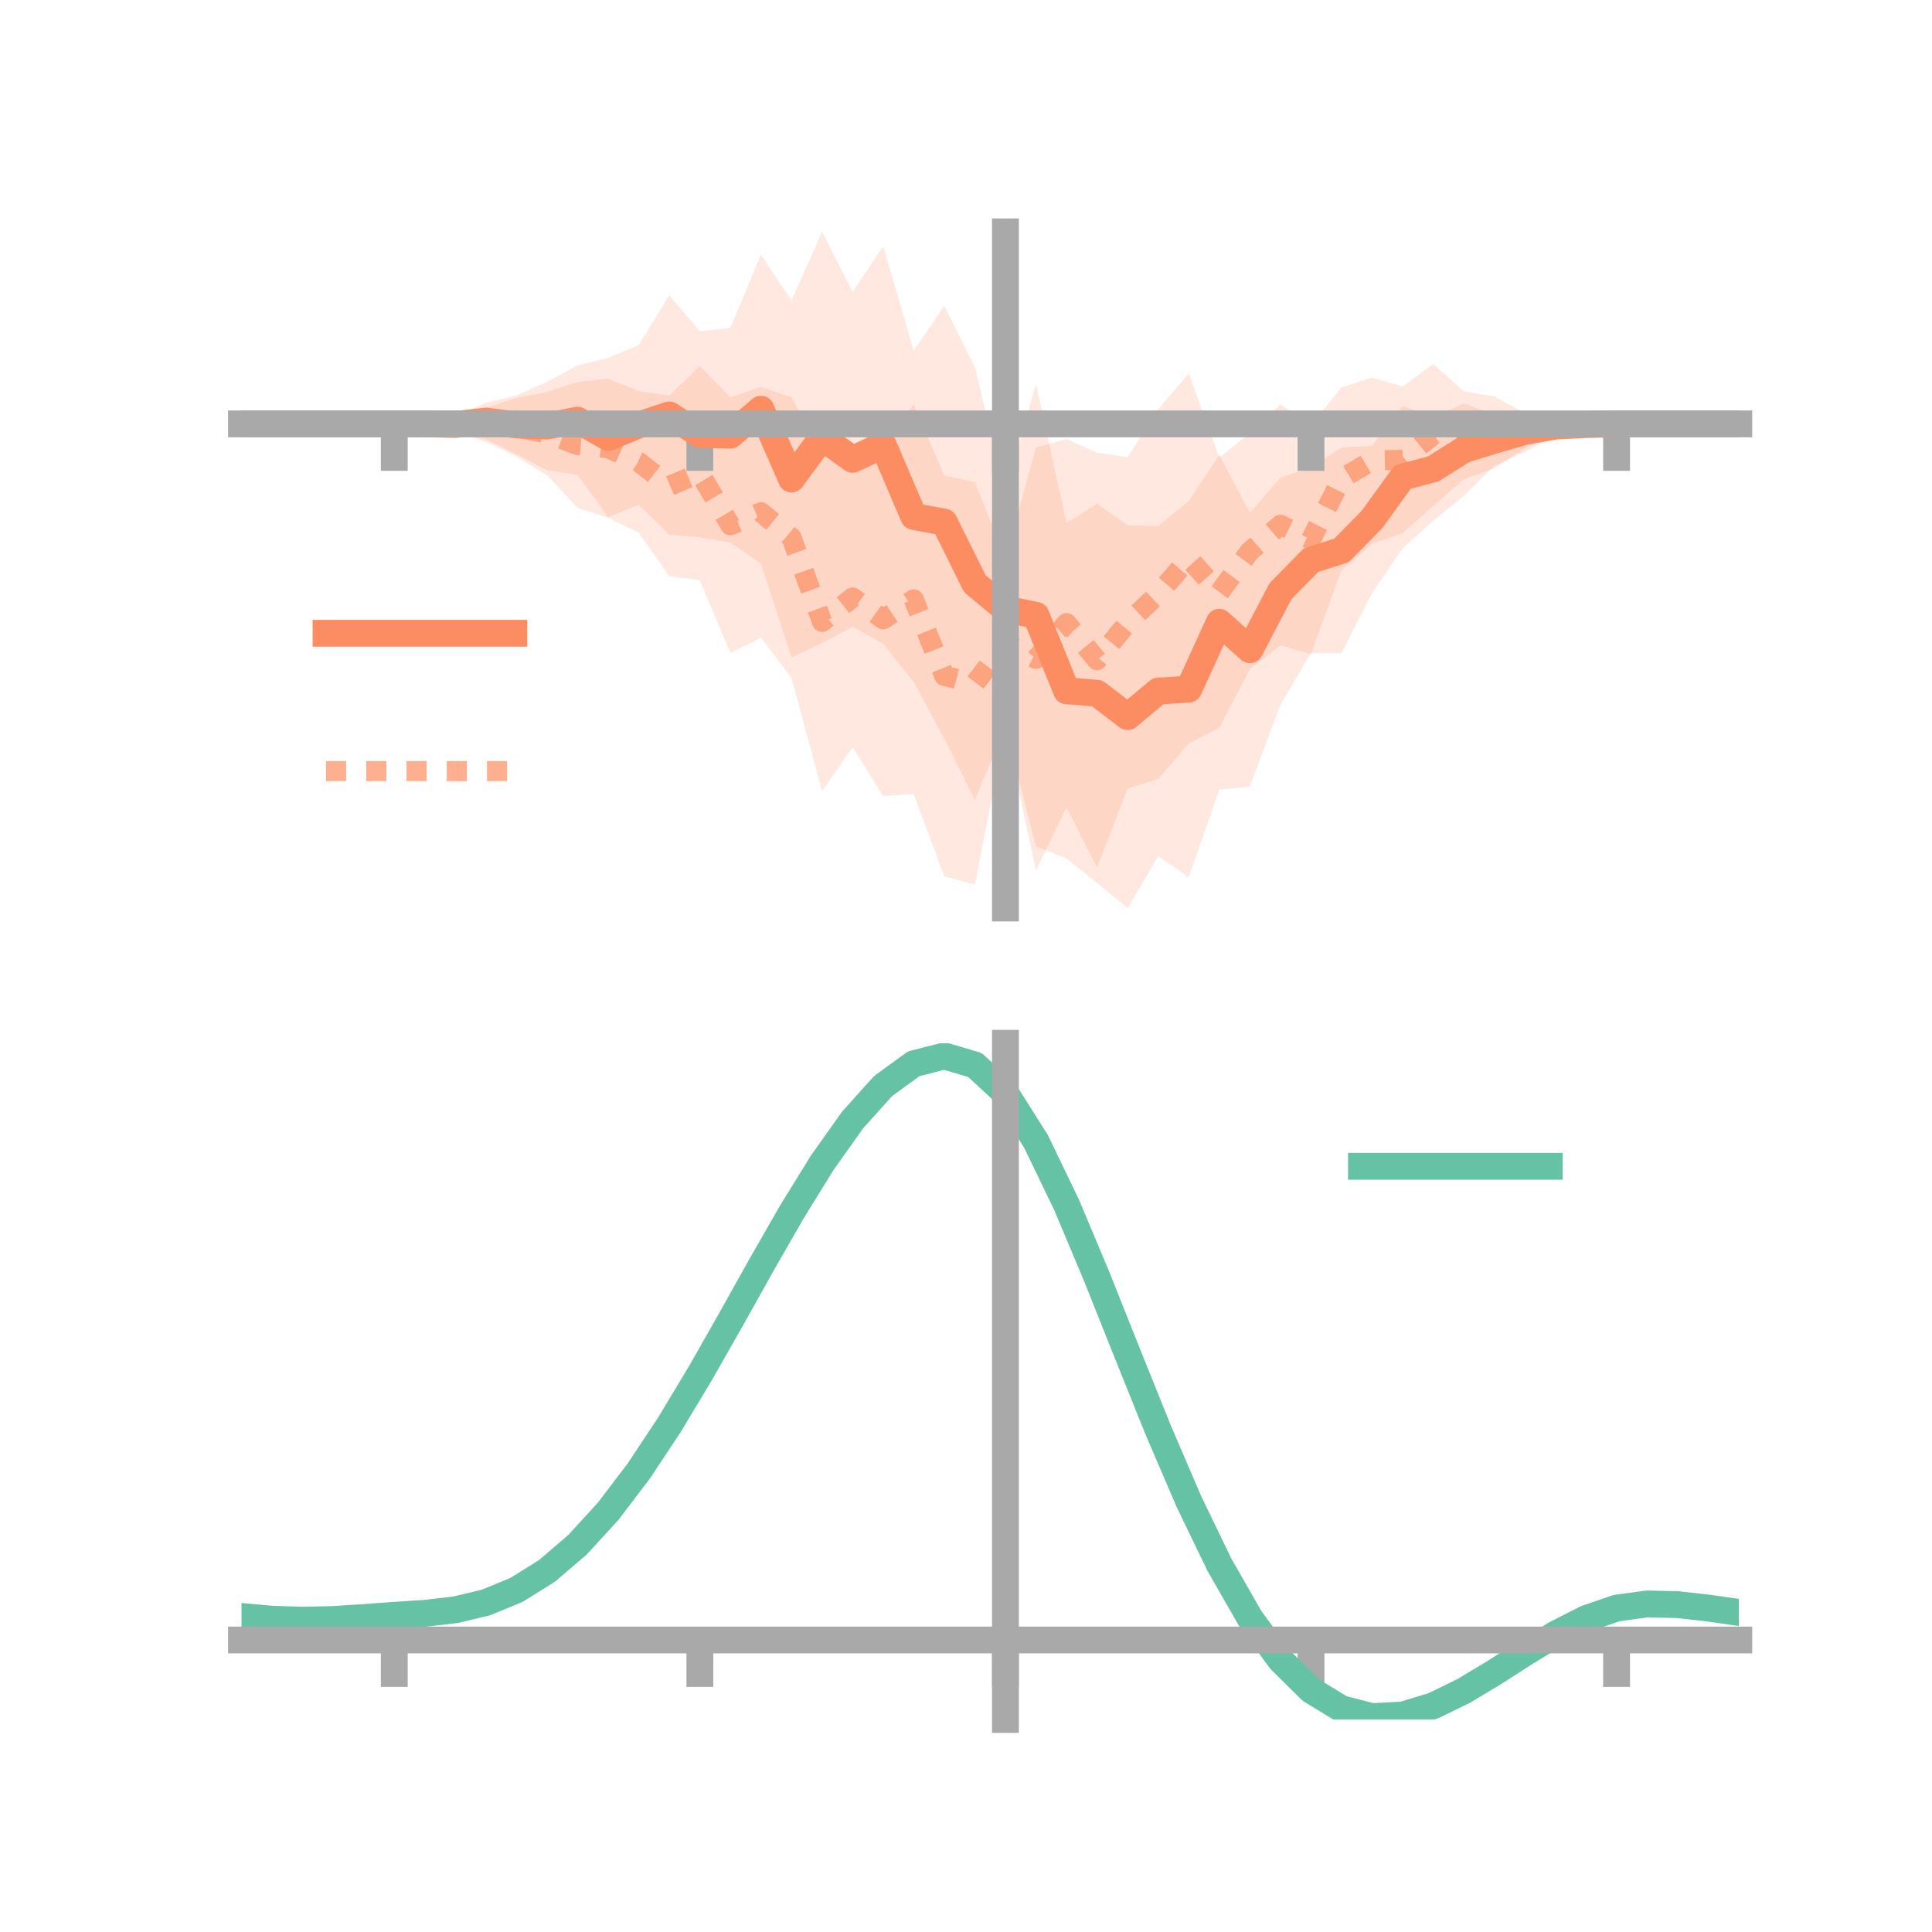 <?xml version="1.0" encoding="utf-8" standalone="no"?>
<!DOCTYPE svg PUBLIC "-//W3C//DTD SVG 1.1//EN"
  "http://www.w3.org/Graphics/SVG/1.1/DTD/svg11.dtd">
<!-- Created with matplotlib (https://matplotlib.org/) -->
<svg height="144pt" version="1.1" viewBox="0 0 144 144" width="144pt" xmlns="http://www.w3.org/2000/svg" xmlns:xlink="http://www.w3.org/1999/xlink">
 <defs>
  <style type="text/css">*{stroke-linecap:butt;stroke-linejoin:round;}</style>
 </defs>
 <g id="figure_1">
  <g id="patch_1">
   <path d="M 0 144 
L 144 144 
L 144 0 
L 0 0 
z
" style="fill:none;"/>
  </g>
  <g id="axes_1">
   <g id="patch_2">
    <path d="M 18 67.68 
L 129.6 67.68 
L 129.6 17.28 
L 18 17.28 
z
" style="fill:none;"/>
   </g>
   <g id="PolyCollection_1">
    <path clip-path="url(#pc0e5fd9047)" d="M 18 31.593 
L 18 31.593 
L 20.278 31.593 
L 22.555 31.593 
L 24.833 31.593 
L 27.11 31.593 
L 29.388 31.593 
L 31.665 31.561 
L 33.943 31.043 
L 36.22 30.028 
L 38.498 29.47 
L 40.776 28.463 
L 43.053 27.235 
L 45.331 26.669 
L 47.608 25.724 
L 49.886 22.003 
L 52.163 24.706 
L 54.441 24.428 
L 56.718 18.992 
L 58.996 22.408 
L 61.273 17.28 
L 63.551 21.757 
L 65.829 18.359 
L 68.106 26.151 
L 70.384 22.787 
L 72.661 27.402 
L 74.939 36.595 
L 77.216 28.628 
L 79.494 38.978 
L 81.771 37.545 
L 84.049 39.149 
L 86.327 39.209 
L 88.604 37.348 
L 90.882 33.91 
L 93.159 38.229 
L 95.437 35.603 
L 97.714 34.825 
L 99.992 33.358 
L 102.269 33.231 
L 104.547 30.25 
L 106.824 31.09 
L 109.102 30.072 
L 111.38 30.912 
L 113.657 30.637 
L 115.935 31.036 
L 118.212 31.488 
L 120.49 31.593 
L 122.767 31.593 
L 125.045 31.593 
L 127.322 31.593 
L 129.6 31.593 
L 129.6 31.593 
L 129.6 31.593 
L 127.322 31.593 
L 125.045 31.593 
L 122.767 31.593 
L 120.49 31.594 
L 118.212 31.8 
L 115.935 32.476 
L 113.657 33.676 
L 111.38 34.715 
L 109.102 36.966 
L 106.824 38.814 
L 104.547 40.862 
L 102.269 44.183 
L 99.992 48.687 
L 97.714 48.677 
L 95.437 52.534 
L 93.159 58.623 
L 90.882 58.859 
L 88.604 65.38 
L 86.327 63.813 
L 84.049 67.68 
L 81.771 65.802 
L 79.494 63.987 
L 77.216 63.093 
L 74.939 54.189 
L 72.661 59.614 
L 70.384 55.052 
L 68.106 50.841 
L 65.829 47.984 
L 63.551 46.718 
L 61.273 47.93 
L 58.996 48.999 
L 56.718 42.007 
L 54.441 40.445 
L 52.163 40.054 
L 49.886 39.855 
L 47.608 37.629 
L 45.331 38.539 
L 43.053 35.405 
L 40.776 35.045 
L 38.498 33.872 
L 36.22 32.738 
L 33.943 32.231 
L 31.665 31.612 
L 29.388 31.593 
L 27.11 31.593 
L 24.833 31.593 
L 22.555 31.593 
L 20.278 31.593 
L 18 31.593 
z
" style="fill:#fc8d62;fill-opacity:0.2;"/>
   </g>
   <g id="PolyCollection_2">
    <path clip-path="url(#pc0e5fd9047)" d="M 18 31.593 
L 18 31.593 
L 20.278 31.593 
L 22.555 31.593 
L 24.833 31.593 
L 27.11 31.593 
L 29.388 31.593 
L 31.665 31.591 
L 33.943 31.158 
L 36.22 30.394 
L 38.498 29.661 
L 40.776 29.204 
L 43.053 28.474 
L 45.331 28.229 
L 47.608 29.158 
L 49.886 29.48 
L 52.163 27.287 
L 54.441 29.619 
L 56.718 28.83 
L 58.996 29.61 
L 61.273 33.714 
L 63.551 33.376 
L 65.829 32.995 
L 68.106 30.145 
L 70.384 35.44 
L 72.661 35.948 
L 74.939 41.6 
L 77.216 33.354 
L 79.494 32.726 
L 81.771 33.745 
L 84.049 34.082 
L 86.327 30.51 
L 88.604 27.821 
L 90.882 34.102 
L 93.159 32.303 
L 95.437 30.14 
L 97.714 31.689 
L 99.992 28.875 
L 102.269 28.137 
L 104.547 28.817 
L 106.824 27.131 
L 109.102 29.167 
L 111.38 29.55 
L 113.657 30.797 
L 115.935 30.886 
L 118.212 31.554 
L 120.49 31.593 
L 122.767 31.593 
L 125.045 31.593 
L 127.322 31.593 
L 129.6 31.593 
L 129.6 31.593 
L 129.6 31.593 
L 127.322 31.593 
L 125.045 31.593 
L 122.767 31.593 
L 120.49 31.593 
L 118.212 31.672 
L 115.935 32.295 
L 113.657 33.387 
L 111.38 34.906 
L 109.102 35.729 
L 106.824 37.715 
L 104.547 39.734 
L 102.269 40.519 
L 99.992 42.493 
L 97.714 48.741 
L 95.437 48.1 
L 93.159 49.872 
L 90.882 54.243 
L 88.604 55.418 
L 86.327 58.056 
L 84.049 58.768 
L 81.771 64.657 
L 79.494 60.167 
L 77.216 64.866 
L 74.939 54.293 
L 72.661 65.939 
L 70.384 65.308 
L 68.106 59.199 
L 65.829 59.317 
L 63.551 55.696 
L 61.273 58.976 
L 58.996 50.526 
L 56.718 47.537 
L 54.441 48.672 
L 52.163 43.258 
L 49.886 42.943 
L 47.608 39.706 
L 45.331 38.584 
L 43.053 37.86 
L 40.776 35.421 
L 38.498 34.037 
L 36.22 32.92 
L 33.943 32.244 
L 31.665 31.595 
L 29.388 31.593 
L 27.11 31.593 
L 24.833 31.593 
L 22.555 31.593 
L 20.278 31.593 
L 18 31.593 
z
" style="fill:#fc8d62;fill-opacity:0.2;"/>
   </g>
   <g id="matplotlib.axis_1">
    <g id="xtick_1">
     <g id="line2d_1">
      <defs>
       <path d="M 0 0 
L 0 3.5 
" id="m34c764af10" style="stroke:#a9a9a9;stroke-width:2;"/>
      </defs>
      <g>
       <use style="fill:#a9a9a9;stroke:#a9a9a9;stroke-width:2;" x="29.388" xlink:href="#m34c764af10" y="31.593"/>
      </g>
     </g>
    </g>
    <g id="xtick_2">
     <g id="line2d_2">
      <g>
       <use style="fill:#a9a9a9;stroke:#a9a9a9;stroke-width:2;" x="52.163" xlink:href="#m34c764af10" y="31.593"/>
      </g>
     </g>
    </g>
    <g id="xtick_3">
     <g id="line2d_3">
      <g>
       <use style="fill:#a9a9a9;stroke:#a9a9a9;stroke-width:2;" x="74.939" xlink:href="#m34c764af10" y="31.593"/>
      </g>
     </g>
    </g>
    <g id="xtick_4">
     <g id="line2d_4">
      <g>
       <use style="fill:#a9a9a9;stroke:#a9a9a9;stroke-width:2;" x="97.714" xlink:href="#m34c764af10" y="31.593"/>
      </g>
     </g>
    </g>
    <g id="xtick_5">
     <g id="line2d_5">
      <g>
       <use style="fill:#a9a9a9;stroke:#a9a9a9;stroke-width:2;" x="120.49" xlink:href="#m34c764af10" y="31.593"/>
      </g>
     </g>
    </g>
   </g>
   <g id="matplotlib.axis_2"/>
   <g id="line2d_6">
    <path clip-path="url(#pc0e5fd9047)" d="M 18 31.593 
L 20.278 31.593 
L 22.555 31.593 
L 24.833 31.593 
L 27.11 31.593 
L 29.388 31.593 
L 31.665 31.587 
L 33.943 31.637 
L 36.22 31.383 
L 38.498 31.671 
L 40.776 31.754 
L 43.053 31.32 
L 45.331 32.604 
L 47.608 31.676 
L 49.886 30.929 
L 52.163 32.38 
L 54.441 32.437 
L 56.718 30.5 
L 58.996 35.704 
L 61.273 32.605 
L 63.551 34.237 
L 65.829 33.172 
L 68.106 38.496 
L 70.384 38.92 
L 72.661 43.508 
L 74.939 45.392 
L 77.216 45.861 
L 79.494 51.483 
L 81.771 51.673 
L 84.049 53.415 
L 86.327 51.511 
L 88.604 51.364 
L 90.882 46.384 
L 93.159 48.426 
L 95.437 44.069 
L 97.714 41.751 
L 99.992 41.023 
L 102.269 38.707 
L 104.547 35.556 
L 106.824 34.952 
L 109.102 33.519 
L 111.38 32.813 
L 113.657 32.157 
L 115.935 31.756 
L 118.212 31.644 
L 120.49 31.593 
L 122.767 31.593 
L 125.045 31.593 
L 127.322 31.593 
L 129.6 31.593 
" style="fill:none;stroke:#fc8d62;stroke-linecap:square;stroke-width:2;"/>
   </g>
   <g id="line2d_7">
    <path clip-path="url(#pc0e5fd9047)" d="M 18 31.593 
L 20.278 31.593 
L 22.555 31.593 
L 24.833 31.593 
L 27.11 31.593 
L 29.388 31.593 
L 31.665 31.593 
L 33.943 31.701 
L 36.22 31.657 
L 38.498 31.849 
L 40.776 32.312 
L 43.053 33.167 
L 45.331 33.407 
L 47.608 34.432 
L 49.886 36.212 
L 52.163 35.272 
L 54.441 39.146 
L 56.718 38.183 
L 58.996 40.068 
L 61.273 46.345 
L 63.551 44.536 
L 65.829 46.156 
L 68.106 44.672 
L 70.384 50.374 
L 72.661 50.943 
L 74.939 47.946 
L 77.216 49.11 
L 79.494 46.446 
L 81.771 49.201 
L 84.049 46.425 
L 86.327 44.283 
L 88.604 41.619 
L 90.882 44.172 
L 93.159 41.088 
L 95.437 39.12 
L 97.714 40.215 
L 99.992 35.684 
L 102.269 34.328 
L 104.547 34.275 
L 106.824 32.423 
L 109.102 32.448 
L 111.38 32.228 
L 113.657 32.092 
L 115.935 31.59 
L 118.212 31.613 
L 120.49 31.593 
L 122.767 31.593 
L 125.045 31.593 
L 127.322 31.593 
L 129.6 31.593 
" style="fill:none;stroke:#fc8d62;stroke-dasharray:1.5,1.5;stroke-dashoffset:0;stroke-opacity:0.7;stroke-width:1.5;"/>
   </g>
   <g id="patch_3">
    <path d="M 74.939 67.68 
L 74.939 17.28 
" style="fill:none;stroke:#a9a9a9;stroke-linecap:square;stroke-linejoin:miter;stroke-width:2;"/>
   </g>
   <g id="patch_4">
    <path d="M 129.6 67.68 
L 129.6 17.28 
" style="fill:none;"/>
   </g>
   <g id="patch_5">
    <path d="M 18 31.593 
L 129.6 31.593 
" style="fill:none;stroke:#a9a9a9;stroke-linecap:square;stroke-linejoin:miter;stroke-width:2;"/>
   </g>
   <g id="patch_6">
    <path d="M 18 17.28 
L 129.6 17.28 
" style="fill:none;"/>
   </g>
   <g id="legend_1">
    <g id="line2d_8">
     <path d="M 24.3 47.2 
L 38.3 47.2 
" style="fill:none;stroke:#fc8d62;stroke-linecap:square;stroke-width:2;"/>
    </g>
    <g id="line2d_9"/>
    <g id="text_1">
     <!--   -->
     <g transform="translate(43.9 49.65)scale(0.07 -0.07)">
      <defs>
       <path id="DejaVuSans-32"/>
      </defs>
      <use xlink:href="#DejaVuSans-32"/>
     </g>
    </g>
    <g id="line2d_10">
     <path d="M 24.3 57.474 
L 38.3 57.474 
" style="fill:none;stroke:#fc8d62;stroke-dasharray:1.5,1.5;stroke-dashoffset:0;stroke-opacity:0.7;stroke-width:1.5;"/>
    </g>
    <g id="line2d_11"/>
    <g id="text_2">
     <!--   -->
     <g transform="translate(43.9 59.924)scale(0.07 -0.07)">
      <use xlink:href="#DejaVuSans-32"/>
     </g>
    </g>
   </g>
  </g>
  <g id="axes_2">
   <g id="patch_7">
    <path d="M 18 128.16 
L 129.6 128.16 
L 129.6 77.76 
L 18 77.76 
z
" style="fill:none;"/>
   </g>
   <g id="PolyCollection_3">
    <path clip-path="url(#p9bb5d72d44)" d="M 18 120.525 
L 18 120.444 
L 20.278 120.656 
L 22.555 120.729 
L 24.833 120.668 
L 27.11 120.515 
L 29.388 120.34 
L 31.665 120.187 
L 33.943 119.917 
L 36.22 119.369 
L 38.498 118.418 
L 40.776 116.973 
L 43.053 114.983 
L 45.331 112.44 
L 47.608 109.375 
L 49.886 105.856 
L 52.163 101.983 
L 54.441 97.887 
L 56.718 93.721 
L 58.996 89.659 
L 61.273 85.892 
L 63.551 82.617 
L 65.829 80.037 
L 68.106 78.353 
L 70.384 77.76 
L 72.661 78.443 
L 74.939 80.57 
L 77.216 84.22 
L 79.494 89.013 
L 81.771 94.514 
L 84.049 100.317 
L 86.327 106.062 
L 88.604 111.451 
L 90.882 116.251 
L 93.159 120.291 
L 95.437 123.47 
L 97.714 125.748 
L 99.992 127.146 
L 102.269 127.735 
L 104.547 127.623 
L 106.824 126.946 
L 109.102 125.854 
L 111.38 124.508 
L 113.657 123.071 
L 115.935 121.702 
L 118.212 120.555 
L 120.49 119.778 
L 122.767 119.471 
L 125.045 119.526 
L 127.322 119.791 
L 129.6 120.131 
L 129.6 120.237 
L 129.6 120.237 
L 127.322 119.92 
L 125.045 119.674 
L 122.767 119.629 
L 120.49 119.941 
L 118.212 120.728 
L 115.935 121.906 
L 113.657 123.322 
L 111.38 124.812 
L 109.102 126.206 
L 106.824 127.334 
L 104.547 128.035 
L 102.269 128.16 
L 99.992 127.582 
L 97.714 126.208 
L 95.437 123.982 
L 93.159 120.894 
L 90.882 116.98 
L 88.604 112.335 
L 86.327 107.117 
L 84.049 101.548 
L 81.771 95.918 
L 79.494 90.574 
L 77.216 85.916 
L 74.939 82.37 
L 72.661 80.308 
L 70.384 79.648 
L 68.106 80.222 
L 65.829 81.847 
L 63.551 84.33 
L 61.273 87.475 
L 58.996 91.087 
L 56.718 94.974 
L 54.441 98.955 
L 52.163 102.866 
L 49.886 106.559 
L 47.608 109.915 
L 45.331 112.84 
L 43.053 115.273 
L 40.776 117.187 
L 38.498 118.587 
L 36.22 119.515 
L 33.943 120.051 
L 31.665 120.311 
L 29.388 120.453 
L 27.11 120.611 
L 24.833 120.745 
L 22.555 120.791 
L 20.278 120.718 
L 18 120.525 
z
" style="fill:#66c2a5;fill-opacity:0.2;"/>
   </g>
   <g id="matplotlib.axis_3">
    <g id="xtick_6">
     <g id="line2d_12">
      <g>
       <use style="fill:#a9a9a9;stroke:#a9a9a9;stroke-width:2;" x="29.388" xlink:href="#m34c764af10" y="122.235"/>
      </g>
     </g>
    </g>
    <g id="xtick_7">
     <g id="line2d_13">
      <g>
       <use style="fill:#a9a9a9;stroke:#a9a9a9;stroke-width:2;" x="52.163" xlink:href="#m34c764af10" y="122.235"/>
      </g>
     </g>
    </g>
    <g id="xtick_8">
     <g id="line2d_14">
      <g>
       <use style="fill:#a9a9a9;stroke:#a9a9a9;stroke-width:2;" x="74.939" xlink:href="#m34c764af10" y="122.235"/>
      </g>
     </g>
    </g>
    <g id="xtick_9">
     <g id="line2d_15">
      <g>
       <use style="fill:#a9a9a9;stroke:#a9a9a9;stroke-width:2;" x="97.714" xlink:href="#m34c764af10" y="122.235"/>
      </g>
     </g>
    </g>
    <g id="xtick_10">
     <g id="line2d_16">
      <g>
       <use style="fill:#a9a9a9;stroke:#a9a9a9;stroke-width:2;" x="120.49" xlink:href="#m34c764af10" y="122.235"/>
      </g>
     </g>
    </g>
   </g>
   <g id="matplotlib.axis_4"/>
   <g id="line2d_17">
    <path clip-path="url(#p9bb5d72d44)" d="M 18 120.484 
L 20.278 120.687 
L 22.555 120.76 
L 24.833 120.706 
L 27.11 120.563 
L 29.388 120.396 
L 31.665 120.249 
L 33.943 119.984 
L 36.22 119.442 
L 38.498 118.503 
L 40.776 117.08 
L 43.053 115.128 
L 45.331 112.64 
L 47.608 109.645 
L 49.886 106.207 
L 52.163 102.424 
L 54.441 98.421 
L 56.718 94.347 
L 58.996 90.373 
L 61.273 86.684 
L 63.551 83.474 
L 65.829 80.942 
L 68.106 79.288 
L 70.384 78.704 
L 72.661 79.376 
L 74.939 81.47 
L 77.216 85.068 
L 79.494 89.794 
L 81.771 95.216 
L 84.049 100.932 
L 86.327 106.589 
L 88.604 111.893 
L 90.882 116.615 
L 93.159 120.593 
L 95.437 123.726 
L 97.714 125.978 
L 99.992 127.364 
L 102.269 127.948 
L 104.547 127.829 
L 106.824 127.14 
L 109.102 126.03 
L 111.38 124.66 
L 113.657 123.197 
L 115.935 121.804 
L 118.212 120.642 
L 120.49 119.859 
L 122.767 119.55 
L 125.045 119.6 
L 127.322 119.855 
L 129.6 120.184 
" style="fill:none;stroke:#66c2a5;stroke-linecap:square;stroke-width:2;"/>
   </g>
   <g id="patch_8">
    <path d="M 74.939 128.16 
L 74.939 77.76 
" style="fill:none;stroke:#a9a9a9;stroke-linecap:square;stroke-linejoin:miter;stroke-width:2;"/>
   </g>
   <g id="patch_9">
    <path d="M 129.6 128.16 
L 129.6 77.76 
" style="fill:none;"/>
   </g>
   <g id="patch_10">
    <path d="M 18 122.235 
L 129.6 122.235 
" style="fill:none;stroke:#a9a9a9;stroke-linecap:square;stroke-linejoin:miter;stroke-width:2;"/>
   </g>
   <g id="patch_11">
    <path d="M 18 77.76 
L 129.6 77.76 
" style="fill:none;"/>
   </g>
   <g id="legend_2">
    <g id="line2d_18">
     <path d="M 101.475 86.929 
L 115.475 86.929 
" style="fill:none;stroke:#66c2a5;stroke-linecap:square;stroke-width:2;"/>
    </g>
    <g id="line2d_19"/>
    <g id="text_3">
     <!--   -->
     <g transform="translate(121.075 89.379)scale(0.07 -0.07)">
      <use xlink:href="#DejaVuSans-32"/>
     </g>
    </g>
   </g>
  </g>
 </g>
 <defs>
  <clipPath id="pc0e5fd9047">
   <rect height="50.4" width="111.6" x="18" y="17.28"/>
  </clipPath>
  <clipPath id="p9bb5d72d44">
   <rect height="50.4" width="111.6" x="18" y="77.76"/>
  </clipPath>
 </defs>
</svg>
